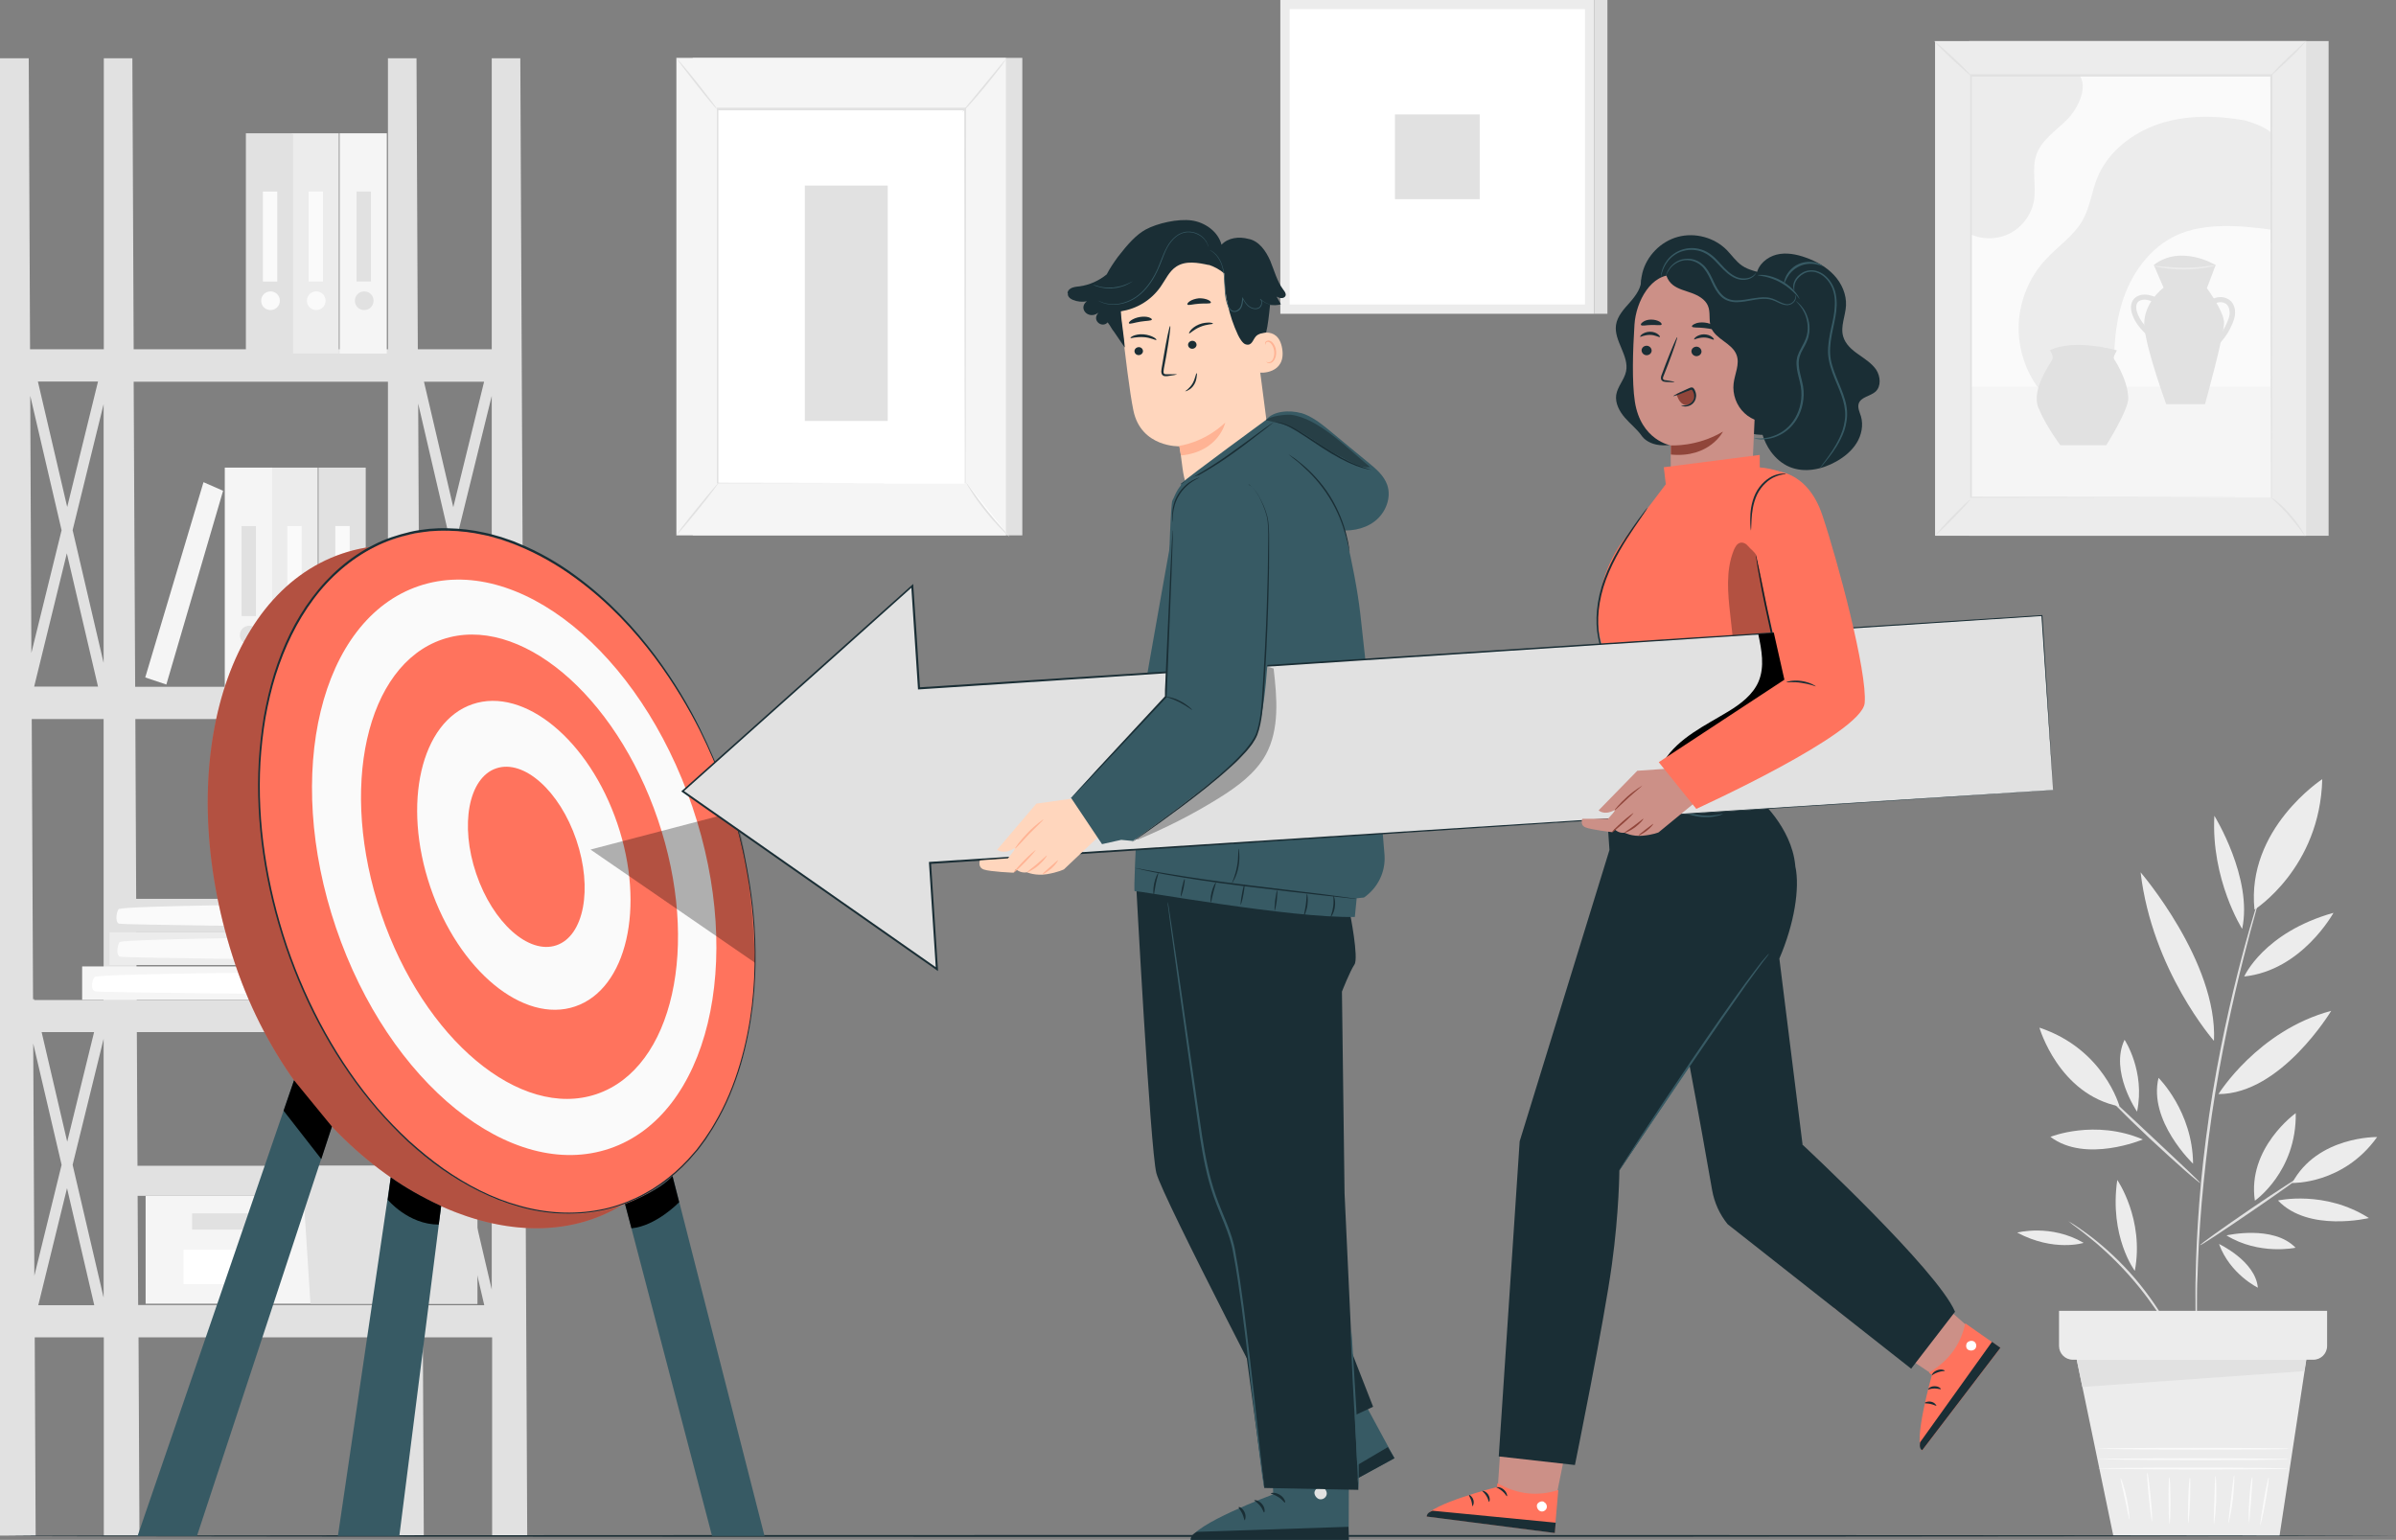 <?xml version="1.0" encoding="UTF-8"?><svg id="Camada_1" xmlns="http://www.w3.org/2000/svg" viewBox="0 0 128.34 82.49"><rect x="0" y="0" width="128.34" height="82.49" fill="#808080" stroke="none"/><defs><style>.cls-1{fill:#f5f5f5;}.cls-2{fill:#fff;}.cls-3{fill:#ececec;}.cls-4{fill:#ffd6bd;}.cls-5{fill:#fafafa;}.cls-6{fill:#ffb394;}.cls-7{fill:#ff735d;}.cls-8{fill:#90453a;}.cls-9{fill:#cc9087;}.cls-10{fill:#e1e1e1;}.cls-11{fill:#375a64;}.cls-12{fill:#1a2e35;}.cls-13{opacity:.3;}</style></defs><g><path class="cls-3" d="M117.47,62.34c-.02-2.8-1.85-4.6-1.85-4.6-.56,2.31,1.85,4.6,1.85,4.6Z"/><path class="cls-3" d="M114.78,61.04c-2.58-1.1-4.95-.14-4.95-.14,1.89,1.43,4.95,.14,4.95,.14Z"/><path class="cls-3" d="M114.47,59.55c.45-2.17-.67-3.85-.67-3.85-.81,1.69,.67,3.85,.67,3.85Z"/><path class="cls-3" d="M124.87,54.15c-3.93,1.05-6.04,4.46-6.04,4.46,3.36,0,6.04-4.46,6.04-4.46Z"/><path class="cls-3" d="M118.59,55.76c.2-4.23-3.93-9.03-3.93-9.03,.62,5.26,3.93,9.03,3.93,9.03"/><path class="cls-3" d="M118.61,43.7c-.18,3.43,1.49,6.06,1.49,6.06,.58-2.72-1.49-6.06-1.49-6.06Z"/><path class="cls-3" d="M120.21,52.31c3.1-.33,4.78-3.41,4.78-3.41-3.74,1.05-4.78,3.41-4.78,3.41Z"/><path class="cls-3" d="M126.89,65.25c-2.37-1.51-4.87-.94-4.87-.94,1.63,1.72,4.87,.94,4.87,.94Z"/><path class="cls-3" d="M118.86,66.64c.59,1.62,2.08,2.34,2.08,2.34-.13-1.43-2.08-2.34-2.08-2.34Z"/><path class="cls-3" d="M119.26,66.18c1.76,1.08,3.7,.66,3.7,.66-1.19-1.24-3.7-.66-3.7-.66Z"/><path class="cls-10" d="M117.68,71.88s0-.02,0-.06c0-.05,0-.11,0-.18,0-.17,0-.41,0-.71,0-.31,0-.68,0-1.12,0-.44,0-.94,.03-1.49,.03-1.1,.1-2.41,.22-3.86,.13-1.45,.3-3.04,.54-4.7,.49-3.33,1.16-6.3,1.7-8.43,.27-1.07,.5-1.93,.67-2.52,.08-.29,.14-.52,.18-.69,.02-.07,.03-.13,.04-.18,0-.04,.01-.06,.01-.06,0,0-.01,.02-.02,.06-.02,.05-.03,.1-.06,.18-.05,.17-.12,.39-.21,.68-.18,.59-.43,1.45-.71,2.51-.56,2.13-1.25,5.11-1.74,8.44-.24,1.67-.42,3.26-.53,4.71-.11,1.45-.17,2.77-.19,3.87-.02,.55-.01,1.05-.01,1.49,0,.44,0,.82,.02,1.12,.01,.3,.02,.54,.02,.71,0,.07,0,.13,0,.18,0,.04,0,.06,0,.06Z"/><path class="cls-10" d="M123.36,62.92s-1.27,.79-2.79,1.83c-1.52,1.04-2.74,1.91-2.72,1.95s1.27-.79,2.79-1.83c1.52-1.04,2.74-1.91,2.72-1.95Z"/><path class="cls-10" d="M117.85,63.37s-.06-.08-.19-.21c-.15-.15-.34-.33-.56-.54-.5-.47-1.15-1.08-1.86-1.75-.71-.67-1.36-1.27-1.86-1.74-.22-.21-.41-.38-.56-.53-.13-.12-.21-.19-.22-.18,0,0,.06,.08,.18,.22,.12,.14,.31,.33,.53,.56,.46,.47,1.11,1.1,1.83,1.78,.73,.68,1.4,1.29,1.89,1.72,.25,.22,.45,.39,.59,.5,.14,.12,.22,.18,.23,.17Z"/><path class="cls-3" d="M127.33,60.91s-3.2-.06-4.55,2.46c0,0,2.73,.09,4.55-2.46Z"/><path class="cls-3" d="M122.97,59.63s-2.61,1.86-2.19,4.69c0,0,2.24-1.55,2.19-4.69Z"/><path class="cls-3" d="M109.24,55.05s1.03,3.58,4.29,4.22c0,0-.83-3.07-4.29-4.22Z"/><path class="cls-3" d="M124.39,41.74s-4.08,2.66-3.63,6.99c0,0,3.51-2.22,3.63-6.99Z"/></g><path class="cls-10" d="M110.8,65.42s.09,.08,.26,.21c.18,.13,.43,.32,.73,.56,.61,.48,1.42,1.2,2.21,2.08,.79,.88,1.41,1.76,1.83,2.42,.21,.33,.37,.6,.48,.79,.11,.19,.17,.29,.18,.29,0,0-.04-.12-.14-.31-.09-.2-.24-.48-.44-.81-.4-.67-1.01-1.57-1.81-2.46-.8-.89-1.63-1.6-2.25-2.06-.31-.23-.58-.41-.76-.53-.19-.12-.29-.18-.3-.17Z"/><path class="cls-3" d="M114.35,68.08c.52-2.76-.94-4.87-.94-4.87-.44,3.04,.94,4.87,.94,4.87Z"/><path class="cls-3" d="M111.61,66.58c-1.76-1.03-3.56-.55-3.56-.55,1.97,1.05,3.56,.55,3.56,.55Z"/><polygon class="cls-3" points="123.63 72.22 122.1 82.28 113.2 82.28 111.14 72.36 123.63 72.22"/><g><path class="cls-5" d="M112.38,78.67s2.28,.05,5.09,.05,5.09-.02,5.09-.05-2.28-.05-5.09-.05-5.09,.02-5.09,.05Z"/><path class="cls-5" d="M112.35,78.17s2.3,.05,5.13,.05,5.13-.02,5.13-.05-2.29-.05-5.13-.05-5.13,.02-5.13,.05Z"/><path class="cls-5" d="M112.36,77.61s2.3,.05,5.13,.05,5.13-.02,5.13-.05-2.29-.05-5.13-.05-5.13,.02-5.13,.05Z"/><path class="cls-5" d="M121.08,81.71s.15-.56,.27-1.27c.12-.7,.2-1.28,.17-1.29-.03,0-.15,.56-.27,1.27-.12,.7-.2,1.28-.17,1.28Z"/><path class="cls-5" d="M120.47,81.6s.06-.55,.11-1.24c.05-.68,.09-1.24,.06-1.24-.03,0-.12,.55-.16,1.23-.05,.69-.03,1.24,0,1.24Z"/><path class="cls-5" d="M119.37,81.6s.15-.56,.23-1.27c.08-.71,.1-1.29,.07-1.29-.03,0-.09,.57-.17,1.27-.08,.7-.16,1.27-.13,1.28Z"/><path class="cls-5" d="M118.59,81.65s.1-.57,.12-1.29c.02-.71-.01-1.29-.04-1.29-.03,0-.04,.58-.06,1.29-.02,.71-.05,1.29-.02,1.29Z"/><path class="cls-5" d="M117.22,81.6s.07-.55,.09-1.22c.02-.68,.02-1.23-.01-1.23-.03,0-.07,.55-.09,1.22-.02,.68-.02,1.22,.01,1.23Z"/><path class="cls-5" d="M116.22,81.65s.05-.57,.04-1.26c0-.7-.03-1.26-.06-1.26-.03,0-.05,.57-.04,1.26,0,.7,.03,1.26,.06,1.26Z"/><path class="cls-5" d="M115.28,81.52s0-.59-.08-1.32c-.07-.73-.15-1.31-.18-1.31-.03,0,0,.59,.08,1.32,.07,.73,.15,1.31,.18,1.31Z"/><path class="cls-5" d="M114.07,81.39s-.02-.51-.15-1.12c-.13-.61-.3-1.09-.33-1.08-.03,0,.1,.5,.23,1.11,.13,.61,.22,1.11,.25,1.1Z"/></g><path class="cls-3" d="M124.65,70.22v1.88c0,.41-.33,.74-.74,.74h-12.88c-.41,0-.74-.33-.74-.74v-1.88h14.37Z"/><polygon class="cls-10" points="123.53 72.85 123.43 73.45 111.54 74.3 111.24 72.85 123.53 72.85"/><rect class="cls-10" x="37.11" y="3.1" width="17.65" height="25.58"/><rect class="cls-1" x="36.23" y="3.1" width="17.65" height="25.58"/><rect class="cls-2" x="38.42" y="5.87" width="13.26" height="20.04"/><path class="cls-10" d="M51.68,25.91s0-.03,0-.1c0-.07,0-.16,0-.28,0-.25,0-.62,0-1.1,0-.96,0-2.36-.01-4.13,0-3.53-.01-8.54-.02-14.43l.04,.04c-4.05,0-8.54,0-13.26,0h0l.05-.05c0,7.56,0,14.53,0,20.04l-.04-.04c4.04,0,7.35,.02,9.65,.02,1.15,0,2.05,0,2.67,0,.31,0,.54,0,.7,0,.16,0,.24,0,.24,0,0,0-.08,0-.23,0-.16,0-.39,0-.69,0-.61,0-1.51,0-2.66,0-2.31,0-5.63,.01-9.68,.02h-.04s0-.04,0-.04c0-5.51,0-12.48,0-20.04v-.05s.05,0,.05,0h0c4.72,0,9.21,0,13.26,0h.04v.04c0,5.9-.02,10.92-.02,14.46,0,1.76,0,3.16-.01,4.12,0,.47,0,.84,0,1.09,0,.12,0,.21,0,.28,0,.06,0,.09,0,.09Z"/><path class="cls-10" d="M53.93,3.1s-.11,.18-.31,.46c-.21,.27-.5,.65-.83,1.05-.33,.4-.64,.76-.87,1.01-.23,.25-.38,.4-.39,.4-.01,0,.12-.18,.34-.44,.24-.29,.53-.64,.85-1.03,.32-.39,.61-.74,.85-1.03,.22-.26,.36-.42,.37-.41Z"/><path class="cls-2" d="M51.75,25.84c.66,1.05,1.44,2.02,2.31,2.89"/><path class="cls-10" d="M54.06,28.74s-.17-.13-.4-.37c-.24-.24-.55-.58-.87-.98-.32-.4-.59-.78-.77-1.07-.18-.28-.28-.47-.27-.47,.01,0,.13,.16,.33,.44,.19,.27,.47,.65,.79,1.05,.32,.4,.62,.75,.85,1,.22,.25,.36,.4,.35,.41Z"/><path class="cls-2" d="M36.23,28.66c.77-.95,1.54-1.9,2.31-2.85"/><path class="cls-10" d="M38.54,25.81s-.48,.67-1.12,1.46c-.64,.79-1.17,1.41-1.19,1.4-.02-.02,.48-.67,1.12-1.46,.64-.79,1.17-1.41,1.19-1.4Z"/><path class="cls-10" d="M36.23,3.1s.52,.58,1.12,1.34c.6,.76,1.07,1.38,1.05,1.4-.02,.02-.52-.58-1.12-1.34-.6-.76-1.07-1.38-1.05-1.4Z"/><rect class="cls-10" x="43.11" y="9.94" width="4.44" height="12.61"/><rect class="cls-3" x="68.58" width="16.81" height="16.81"/><rect class="cls-2" x="69.08" y=".49" width="15.82" height="15.82"/><rect class="cls-10" x="74.72" y="6.13" width="4.54" height="4.54"/><rect class="cls-10" x="85.39" y="0" width=".71" height="16.81"/><rect class="cls-10" x="105.48" y="2.2" width="19.25" height="26.5"/><rect class="cls-3" x="103.65" y="2.2" width="19.88" height="26.5"/><rect class="cls-5" x="105.55" y="4.05" width="16.09" height="22.6"/><path class="cls-1" d="M105.55,26.65h16.09v-5.93h-16.09v5.93Z"/><path class="cls-10" d="M115.37,14.2l.52,1.21s-1.19,.87-1.02,2.2c.17,1.34,1.16,4.04,1.16,4.04h2.08s1.04-3.76,1.02-4.38c-.02-.62-.92-1.83-.92-1.83l.47-1.24s-1.86-1.14-3.32,0Z"/><path class="cls-10" d="M115.26,18.19c-.4-.36-.9-.81-1.07-1.43-.08-.29-.05-.54,.09-.72,.13-.17,.36-.26,.61-.26,.21,0,.42,.08,.58,.14l-.1,.26c-.15-.06-.32-.12-.49-.13-.16,0-.31,.05-.38,.15-.11,.15-.08,.36-.04,.48,.14,.54,.61,.96,.99,1.3l-.18,.2Z"/><path class="cls-10" d="M118.92,18.36l-.2-.18c.25-.28,.45-.6,.59-.95,.08-.19,.12-.34,.12-.47,0-.16-.04-.31-.12-.41-.1-.12-.27-.18-.44-.16-.16,.02-.33,.1-.46,.23l-.19-.19c.18-.18,.4-.29,.63-.31,.26-.03,.52,.07,.68,.25,.13,.15,.2,.36,.19,.59,0,.22-.08,.42-.14,.57-.15,.38-.37,.72-.64,1.02Z"/><path class="cls-3" d="M118.69,14.21s-.18,.07-.48,.12c-.3,.05-.72,.1-1.18,.11-.47,0-.89-.04-1.19-.09-.3-.05-.48-.1-.48-.11,0-.02,.19,.01,.49,.04,.3,.03,.72,.06,1.18,.06,.46,0,.88-.04,1.17-.08,.3-.04,.49-.06,.49-.05Z"/><path class="cls-3" d="M121.64,7.11c-.2-.27-1.16-.62-1.5-.68-1.5-.25-3.06-.27-4.5,.21s-2.75,1.51-3.31,2.91c-.29,.73-.38,1.53-.76,2.22-.48,.87-1.36,1.43-2.03,2.17-.85,.93-1.35,2.16-1.41,3.42-.05,1.26,.35,2.53,1.12,3.52l4.04,.05c-.1-1.59-.09-3.21,.38-4.73,.47-1.52,1.48-2.94,2.92-3.6,1.52-.69,3.45-.52,5.11-.29l-.07-5.2Z"/><path class="cls-3" d="M111.4,4.05c.45,.69-.13,1.82-.71,2.39s-1.33,1.06-1.61,1.84c-.27,.78,0,1.64-.13,2.45-.12,.73-.6,1.4-1.25,1.75s-1.47,.38-2.15,.07V4.05h5.85Z"/><path class="cls-10" d="M109.8,18.76s.22,.31,.13,.5c-.09,.2-1.14,1.6-.75,2.57,.39,.97,1.18,2.02,1.18,2.02h2.46s1.21-1.91,1.18-2.54c-.04-1.05-.81-2.15-.81-2.15l.2-.39s-2.28-.66-3.6,0Z"/><path class="cls-10" d="M121.64,26.65s0-.04,0-.11c0-.07,0-.18,0-.32,0-.28,0-.7,0-1.23,0-1.08,0-2.65-.01-4.64,0-3.98-.01-9.62-.02-16.3l.05,.05c-4.86,0-10.33,0-16.09,0h0l.05-.05c0,8.47,0,16.29,0,22.6l-.04-.04c4.88,0,8.9,.02,11.7,.02,1.4,0,2.5,0,3.25,.01,.37,0,.66,0,.85,0,.19,0,.29,0,.29,0,0,0-.1,0-.29,0-.19,0-.48,0-.85,0-.75,0-1.84,0-3.24,.01-2.81,0-6.83,.01-11.72,.02h-.04s0-.04,0-.04c0-6.31,0-14.14,0-22.6v-.05s.05,0,.05,0h0c5.76,0,11.23,0,16.09,0h.05s0,.05,0,.05c0,6.68-.02,12.34-.02,16.33,0,1.99,0,3.56-.01,4.63,0,.53,0,.94,0,1.23,0,.14,0,.24,0,.31,0,.07,0,.1,0,.1Z"/><path class="cls-10" d="M123.53,2.2s-.38,.46-.91,.96c-.53,.5-.96,.91-.98,.89-.02-.02,.38-.46,.91-.96,.53-.5,.96-.91,.98-.89Z"/><path class="cls-10" d="M103.6,2.19s.48,.38,1.02,.89c.54,.51,.97,.95,.95,.97-.02,.02-.47-.38-1.02-.89-.54-.51-.97-.95-.95-.97Z"/><path class="cls-10" d="M103.65,28.69s.38-.47,.9-1c.52-.53,.96-.95,.98-.93,.02,.02-.38,.47-.9,1-.52,.53-.96,.95-.98,.93Z"/><path class="cls-10" d="M123.47,28.73s-.36-.52-.86-1.1c-.51-.58-.99-.98-.98-1,0-.01,.14,.08,.34,.24,.2,.16,.46,.4,.71,.7,.26,.29,.46,.58,.6,.8,.13,.22,.2,.36,.19,.37Z"/><g><polygon class="cls-1" points="7.8 64.06 7.8 69.84 16.25 69.84 25.57 69.84 25.57 64.06 7.8 64.06"/><polygon class="cls-10" points="7.06 62.45 7.06 64.06 26.2 64.06 26.2 62.45 16.25 62.45 7.06 62.45"/><polygon class="cls-10" points="16.63 69.84 25.57 69.84 25.57 64.06 26.2 64.06 26.2 62.45 16.25 62.45 16.25 63.91 16.63 69.84"/><rect class="cls-10" x="10.29" y="65" width="3.6" height=".87"/><rect class="cls-2" x="9.83" y="66.95" width="4.63" height="1.84"/></g><g><path class="cls-10" d="M28.24,82.26l-.37-79.14h-1.53v15.59h-3.96l-.07-15.59h-1.53v15.59H7.16l-.07-15.59h-1.53v15.59H1.61l-.07-15.59H0V82.26H1.91l-.05-10.62h3.7v10.62h1.91l-.05-10.62h13.37v10.62h1.91l-.05-10.62h3.71v10.62h1.91ZM3.6,61.16l-1.37-5.87h2.81l-1.44,5.87Zm1.95-5.51v13.86l-1.66-7.11,1.66-6.75Zm0-20.14l-1.66-7.11,1.66-6.75v13.86Zm-.3,1.27H1.83l1.75-7.14,1.67,7.14Zm-1.65-9.62l-1.57-6.72h3.22l-1.65,6.72Zm-.3,1.24l-1.62,6.58-.06-13.78,1.68,7.21Zm-1.52,27.5l1.52,6.5-1.46,5.94-.06-12.44Zm1.81,7.75l1.46,6.27H2.05l1.54-6.27Zm-1.76-10.08v-.05s-.06,.01-.06,.01l-.07-15.01h3.85v15.05H1.83Zm5.42-15.05h13.52v15.05H7.32l-.07-15.05Zm17.02-8.87l1.67,7.14h-3.42l1.75-7.14Zm-1.81,4.95l-.06-12.98,1.58,6.79-1.52,6.2Zm3.88,1.37l-1.77-7.57,1.77-7.19v14.75Zm0,.79v.02h-.11l.11-.02Zm0,19.31v13.01l-1.56-6.67,1.56-6.34Zm-1.85,5.1l-1.37-5.87h2.81l-1.44,5.87Zm-.21-34l-1.57-6.72h3.22l-1.65,6.72Zm2.06,11.35v15.05h-3.62v-.05s-.17,.04-.17,.04l-.07-15.04h3.86Zm-2.15,23.89l-1.57,6.39-.06-13.38,1.63,7Zm.29,1.24l1.46,6.27h-3.01l1.54-6.27Zm-3.7-43.2v16.34H7.24l-.08-16.34h13.61ZM7.64,69.91h-.24l-.07-14.62h13.44v14.62H7.64Z"/><g><rect class="cls-10" x="17.06" y="25.05" width="2.53" height="11.8"/><path class="cls-5" d="M18.87,34.02c0,.28-.22,.5-.5,.5s-.5-.22-.5-.5,.22-.5,.5-.5,.5,.22,.5,.5Z"/><rect class="cls-5" x="17.96" y="28.18" width=".77" height="4.82"/></g><g><rect class="cls-3" x="14.49" y="25.05" width="2.53" height="11.8"/><path class="cls-5" d="M16.3,34.02c0,.28-.22,.5-.5,.5s-.5-.22-.5-.5,.22-.5,.5-.5,.5,.22,.5,.5Z"/><rect class="cls-5" x="15.39" y="28.18" width=".77" height="4.82"/></g><g><rect class="cls-1" x="12.04" y="25.05" width="2.53" height="11.8"/><path class="cls-10" d="M13.85,34.02c0,.28-.22,.5-.5,.5s-.5-.22-.5-.5,.22-.5,.5-.5,.5,.22,.5,.5Z"/><rect class="cls-10" x="12.94" y="28.18" width=".77" height="4.82"/></g><polygon class="cls-1" points="8.91 36.67 11.95 26.29 10.9 25.83 7.78 36.29 8.91 36.67"/><g><polygon class="cls-1" points="4.4 53.56 4.4 51.77 17.02 51.77 17.06 53.56 4.4 53.56"/><path class="cls-2" d="M17.02,52.07s-11.19,.08-11.91,.25c-.16,.04-.31,.72,0,.79,.31,.06,11.91,.16,11.91,.16v-1.2Z"/></g><g><polygon class="cls-3" points="5.87 51.7 5.87 49.92 15.86 49.92 15.89 51.7 5.87 51.7"/><path class="cls-5" d="M15.87,50.21s-8.86,.08-9.44,.25c-.12,.04-.25,.72,0,.79,.25,.06,9.44,.16,9.44,.16v-1.2Z"/></g><g><polygon class="cls-10" points="5.82 49.94 5.82 48.15 15.82 48.15 15.85 49.94 5.82 49.94"/><path class="cls-5" d="M15.82,48.44s-8.86,.08-9.44,.25c-.12,.04-.25,.72,0,.79,.25,.06,9.44,.16,9.44,.16v-1.2Z"/></g></g><g><rect class="cls-1" x="18.19" y="7.14" width="2.53" height="11.8"/><path class="cls-10" d="M20.01,16.11c0,.28-.22,.5-.5,.5s-.5-.22-.5-.5,.22-.5,.5-.5,.5,.22,.5,.5Z"/><rect class="cls-10" x="19.1" y="10.26" width=".77" height="4.82"/></g><g><rect class="cls-3" x="15.62" y="7.14" width="2.53" height="11.8"/><path class="cls-5" d="M17.44,16.11c0,.28-.22,.5-.5,.5s-.5-.22-.5-.5,.22-.5,.5-.5,.5,.22,.5,.5Z"/><rect class="cls-5" x="16.53" y="10.26" width=".77" height="4.82"/></g><g><rect class="cls-10" x="13.17" y="7.14" width="2.53" height="11.8"/><path class="cls-5" d="M14.99,16.11c0,.28-.22,.5-.5,.5s-.5-.22-.5-.5,.22-.5,.5-.5,.5,.22,.5,.5Z"/><rect class="cls-5" x="14.08" y="10.26" width=".77" height="4.82"/></g><path class="cls-12" d="M128.34,82.28s-28.64,.05-63.95,.05-63.96-.02-63.96-.05,28.63-.05,63.96-.05,63.95,.02,63.95,.05Z"/><polygon class="cls-11" points="29.45 49.11 38.14 82.28 40.95 82.28 32.43 48.91 29.45 49.11"/><polygon class="cls-11" points="18.1 82.28 22.7 51.04 25.34 51.12 21.39 82.28 18.1 82.28"/><polygon class="cls-11" points="17.25 53.5 7.37 82.28 10.55 82.28 19.15 56.18 17.25 53.5"/><g><path class="cls-7" d="M36.27,43.69c3.38,9.97,1.92,19.42-4.61,21.64-6.53,2.22-15.66-3.65-19.04-13.61-3.38-9.97-.83-19.84,5.7-22.06,6.53-2.22,14.57,4.07,17.95,14.03Z"/><g class="cls-13"><path d="M36.27,43.69c3.38,9.97,1.92,19.42-4.61,21.64-6.53,2.22-15.66-3.65-19.04-13.61-3.38-9.97-.83-19.84,5.7-22.06,6.53-2.22,14.57,4.07,17.95,14.03Z"/></g><ellipse class="cls-7" cx="27.16" cy="46.72" rx="12.49" ry="18.87" transform="translate(-13.57 11.21) rotate(-18.75)"/><ellipse class="cls-5" cx="27.54" cy="46.46" rx="10.08" ry="15.91" transform="translate(-13.47 11.32) rotate(-18.75)"/><ellipse class="cls-7" cx="27.83" cy="46.43" rx="7.83" ry="12.86" transform="translate(-13.45 11.41) rotate(-18.75)"/><ellipse class="cls-5" cx="28.06" cy="45.82" rx="5.29" ry="8.55" transform="translate(-13.24 11.45) rotate(-18.75)"/><path class="cls-7" d="M30.87,44.99c.89,2.62,.41,5.15-1.07,5.65-1.48,.5-3.4-1.21-4.29-3.83-.89-2.62-.41-5.15,1.07-5.65,1.48-.5,3.4,1.21,4.29,3.83Z"/><path class="cls-12" d="M38.99,42.7s-.03-.08-.09-.24c-.06-.16-.15-.4-.26-.71-.25-.62-.61-1.53-1.17-2.65-.57-1.12-1.34-2.46-2.41-3.89-1.07-1.42-2.46-2.95-4.28-4.27-.91-.66-1.93-1.26-3.07-1.72-.28-.12-.58-.21-.87-.32-.15-.04-.3-.08-.45-.13-.15-.05-.31-.08-.46-.11-.62-.14-1.27-.22-1.93-.23-.16,0-.33-.01-.5,0-.17,.01-.33,.02-.5,.03-.33,.04-.67,.08-1,.16-.66,.15-1.33,.37-1.95,.69-1.25,.63-2.38,1.6-3.26,2.79-.89,1.19-1.55,2.58-2.02,4.06-.23,.74-.41,1.51-.55,2.29-.13,.78-.22,1.58-.27,2.39-.18,3.23,.34,6.6,1.43,9.85,1.11,3.24,2.75,6.23,4.86,8.69,.53,.61,1.09,1.19,1.67,1.73,.59,.53,1.2,1.03,1.83,1.48,1.27,.89,2.64,1.6,4.07,1.99,1.42,.41,2.9,.49,4.28,.23,.69-.12,1.35-.35,1.97-.64,.31-.14,.6-.31,.89-.48,.14-.09,.28-.19,.42-.28,.14-.09,.26-.2,.4-.3,.52-.41,.98-.86,1.39-1.35,.11-.12,.21-.24,.3-.37,.09-.13,.19-.25,.28-.38,.17-.26,.35-.51,.5-.78,.63-1.05,1.07-2.15,1.39-3.23,.64-2.16,.81-4.21,.79-5.99-.02-1.79-.23-3.32-.46-4.56-.23-1.24-.5-2.18-.68-2.82-.1-.32-.17-.56-.22-.72-.05-.16-.07-.25-.07-.25,0,0,.03,.08,.08,.24,.05,.16,.13,.4,.23,.72,.19,.64,.46,1.58,.7,2.81,.24,1.24,.45,2.77,.47,4.56,.02,1.79-.15,3.84-.78,6.01-.32,1.08-.76,2.19-1.39,3.25-.15,.27-.33,.52-.5,.79-.09,.13-.19,.25-.28,.38-.09,.13-.19,.25-.3,.37-.41,.5-.88,.95-1.4,1.37-.13,.1-.26,.21-.4,.3-.14,.09-.28,.19-.42,.28-.29,.17-.59,.35-.9,.48-.62,.29-1.29,.52-1.99,.65-1.39,.26-2.89,.19-4.33-.23-1.44-.4-2.82-1.11-4.1-2-.64-.45-1.25-.95-1.84-1.49-.58-.54-1.14-1.13-1.67-1.74-2.12-2.47-3.77-5.46-4.88-8.72-1.1-3.26-1.61-6.64-1.43-9.89,.05-.81,.14-1.61,.27-2.4,.14-.78,.32-1.55,.55-2.3,.47-1.49,1.13-2.89,2.04-4.09,.89-1.2,2.02-2.18,3.29-2.82,.63-.33,1.3-.54,1.97-.7,.33-.08,.67-.12,1.01-.16,.17-.01,.34-.02,.5-.03,.17-.01,.33,0,.5,0,.66,.01,1.32,.09,1.94,.23,.16,.03,.31,.07,.46,.11,.15,.04,.3,.09,.46,.13,.3,.11,.6,.19,.88,.32,1.14,.46,2.17,1.06,3.08,1.73,1.82,1.33,3.21,2.86,4.28,4.29,1.07,1.44,1.84,2.78,2.4,3.91,.56,1.13,.92,2.04,1.16,2.66,.11,.31,.19,.55,.25,.71,.06,.16,.08,.24,.08,.24Z"/></g><g class="cls-13"><path d="M38.47,43.72l-6.84,1.79,8.82,6.07s-.15-4.47-.83-7.06l-1.16-.79Z"/></g><polygon points="15.19 59.5 17.21 62.09 17.78 60.35 15.75 57.87 15.19 59.5"/><path d="M20.77,64.27s1.1,1.33,2.73,1.33l.13-.99c-1.09-.51-1.97-1.02-2.7-1.54l-.16,1.2Z"/><path d="M33.82,65.79l-.34-1.29s1.83-.68,2.54-1.5l.36,1.4s-1.23,1.28-2.56,1.4Z"/><g><polygon class="cls-9" points="98.21 70.06 104.11 74.03 105.97 71.56 100.43 66.67 98.21 70.06"/><path class="cls-7" d="M103.32,73.53l.16,.13s-1.02,3.61-.52,4.04l4.19-5.49-1.88-1.32c-.24,1.11-.85,1.99-1.95,2.65Z"/><path class="cls-2" d="M105.43,71.88c.11-.08,.29-.07,.37,.04,.09,.11,.07,.29-.04,.37-.11,.09-.32,.07-.4-.04s-.05-.32,.08-.38"/><path class="cls-12" d="M107.15,72.2l-.45-.32-3.85,5.38s-.08,.33,.11,.43l4.19-5.49Z"/><path class="cls-12" d="M103.48,73.68s.14-.11,.33-.17c.19-.07,.35-.05,.36-.08,.01-.03-.18-.11-.4-.03-.23,.08-.32,.27-.29,.28Z"/><path class="cls-12" d="M103.28,74.44s.16-.06,.34-.06c.18,0,.32,.06,.34,.03,.02-.02-.12-.16-.35-.15-.23,0-.36,.16-.33,.18Z"/><path class="cls-12" d="M103.72,75.29s-.08-.16-.28-.2c-.2-.04-.35,.04-.34,.07,.01,.03,.15,.01,.31,.05,.16,.03,.28,.11,.31,.09Z"/></g><polygon class="cls-9" points="80.66 73.3 80.18 80.4 83.24 80.77 84.71 73.52 80.66 73.3"/><path class="cls-7" d="M80.21,79.46l-.03,.2s-3.63,.92-3.76,1.57l6.85,.88,.2-2.29c-1.08,.34-2.15,.26-3.27-.37Z"/><path class="cls-2" d="M82.69,80.46c.13,.05,.2,.21,.15,.34-.05,.13-.21,.21-.34,.15-.13-.05-.22-.24-.16-.37,.06-.12,.26-.2,.37-.12"/><path class="cls-12" d="M83.28,82.12l.05-.55-6.59-.64s-.32,.09-.32,.31l6.85,.88Z"/><path class="cls-12" d="M80.16,79.68s.16,.07,.31,.2c.15,.12,.22,.28,.25,.27,.03,0,0-.21-.18-.36-.18-.15-.39-.14-.39-.11Z"/><path class="cls-12" d="M79.4,79.88s.13,.11,.22,.26c.1,.15,.11,.31,.14,.31,.03,0,.08-.18-.04-.38-.12-.19-.32-.23-.32-.2Z"/><path class="cls-12" d="M78.88,80.69s.1-.15,.04-.34c-.06-.19-.21-.29-.23-.26-.02,.03,.07,.14,.12,.3,.05,.16,.04,.3,.08,.31Z"/><g><path class="cls-12" d="M94.09,14.7c.08-.53,.56-.93,1.07-1.06,.52-.13,1.07-.02,1.57,.16,.56,.2,1.1,.5,1.51,.94,.41,.44,.67,1.03,.64,1.63-.03,.56-.31,1.12-.15,1.66,.12,.41,.46,.71,.81,.95,.35,.25,.72,.48,.96,.83,.23,.36,.27,.89-.04,1.17-.28,.25-.78,.28-.9,.64-.07,.22,.05,.46,.12,.68,.14,.48,.03,1.01-.23,1.43-.26,.42-.66,.75-1.09,.99-.76,.43-1.7,.63-2.51,.29-.4-.17-.73-.46-.99-.81-.42-.58-.61-1.3-.65-2.02-.04-.72,.05-1.43,.14-2.14"/><path class="cls-12" d="M93.81,23.22c.66,.18,1.4,.03,1.94-.39,.54-.42,.86-1.11,.85-1.79-.01-.64-.3-1.29-.1-1.9,.14-.42,.49-.74,.6-1.17,.18-.63-.21-1.27-.57-1.81-.23-.35-.47-.7-.8-.97-.33-.27-.76-.43-1.17-.35"/><path class="cls-12" d="M87.91,14.91c.04,.48-.28,.91-.6,1.28-.32,.36-.68,.74-.75,1.22-.12,.85,.71,1.64,.54,2.48-.09,.45-.46,.81-.53,1.27-.06,.44,.17,.87,.46,1.21,.29,.34,.65,.61,.91,.98,0,0,.54,.88,2.2,.32"/><path class="cls-12" d="M95.33,15.64c.01-.44-.39-.78-.8-.94-.41-.16-.86-.22-1.22-.47-.32-.22-.54-.55-.81-.83-.67-.68-1.71-.96-2.63-.71-.92,.25-1.67,1.02-1.9,1.94-.16,.62-.05,1.36,.44,1.77,.57,.48,1.42,.37,2.15,.22,.73-.15,1.56-.3,2.17,.13,.37,.26,.58,.68,.8,1.07,.22,.39,.51,.79,.93,.93,.43,.15,1-.11,1.02-.56"/><g><g><path class="cls-9" d="M93.6,15.73c.38,.04,.66,.36,.65,.74h0l-.44,9.89c-.02,1.17-1.73,1.82-2.98,1.8h0c-1.26-.03-1.3-.65-1.32-1.76-.03-1.86-.02-2.55-.02-2.54,0,0-1.6-.27-1.92-2.35-.16-1.04-.11-2.73-.02-4.12,.08-1.25,.91-2.78,2.16-2.65l3.88,.99Z"/><g><path class="cls-12" d="M87.93,18.76c0,.14,.11,.26,.26,.27,.15,0,.27-.1,.28-.24,0-.14-.11-.26-.26-.27-.15,0-.27,.1-.28,.24Z"/><path class="cls-12" d="M87.86,18.05s.24-.11,.52-.11c.29,0,.5,.15,.53,.11,.02-.02-.02-.08-.11-.15-.09-.07-.24-.13-.42-.13-.18,0-.33,.07-.42,.13-.09,.07-.12,.13-.1,.15Z"/></g><g><path class="cls-12" d="M90.6,18.81c0,.14,.11,.26,.26,.27,.15,0,.27-.1,.28-.24,0-.14-.11-.26-.26-.27-.15,0-.27,.1-.28,.24Z"/><path class="cls-12" d="M90.75,18.19s.24-.11,.52-.11c.29,0,.5,.15,.53,.11,.02-.02-.02-.08-.11-.15-.09-.07-.24-.13-.42-.13-.18,0-.33,.07-.42,.13-.09,.07-.12,.13-.1,.15Z"/></g><path class="cls-12" d="M89.71,20.46s-.18-.05-.47-.09c-.07,0-.14-.02-.16-.07-.02-.05,.01-.13,.05-.22,.07-.18,.14-.36,.22-.56,.3-.79,.52-1.45,.49-1.46-.03-.01-.3,.62-.61,1.42-.07,.2-.14,.38-.21,.56-.03,.08-.08,.18-.04,.29,.02,.05,.07,.09,.12,.11,.05,.01,.09,.02,.12,.02,.29,.02,.47,.02,.47,0Z"/><path class="cls-8" d="M89.5,23.86s1.4,.09,2.79-.74c0,0-.71,1.43-2.79,1.23v-.49Z"/></g><path class="cls-12" d="M90.63,17.49c.03,.08,.32,.04,.65,.08,.34,.03,.61,.13,.65,.06,.02-.03-.03-.11-.14-.18-.11-.08-.28-.15-.48-.17-.2-.02-.39,0-.51,.06-.12,.05-.19,.11-.17,.15Z"/><path class="cls-12" d="M87.9,17.41c.06,.07,.28,0,.55,0,.27-.01,.5,.04,.55-.02,.02-.03-.01-.1-.11-.16-.1-.06-.26-.11-.45-.11-.19,0-.35,.06-.44,.13-.1,.07-.13,.13-.1,.17Z"/></g><path class="cls-12" d="M95.06,22.59c-.57,.12-1.2-.06-1.62-.46-.43-.4-.65-1.01-.58-1.59,.06-.51,.34-1.03,.16-1.52-.23-.64-1.13-.84-1.37-1.48-.14-.37-.01-.81-.17-1.17-.15-.34-.51-.54-.86-.67-.35-.13-.73-.21-1.02-.44-.29-.23-.48-.66-.29-.98,1.55,.19,3.08,.56,4.55,1.11,.34,.13,.7,.28,.9,.58,.21,.32,.2,.73,.18,1.12-.09,1.87-.17,3.74-.26,5.61"/><path class="cls-11" d="M96.16,15.82s.02,.02,.03,.09c.01,.06,0,.16-.08,.25-.07,.09-.2,.18-.37,.19-.17,0-.35-.07-.53-.16-.18-.09-.38-.17-.61-.18-.23-.01-.48,.02-.74,.07-.26,.05-.53,.1-.83,.11-.29,0-.62-.08-.85-.31-.23-.22-.37-.5-.49-.76-.12-.26-.24-.51-.4-.71-.31-.42-.83-.54-1.2-.44-.38,.1-.61,.36-.72,.54-.12,.19-.14,.31-.15,.31,0,0,0-.03,.02-.09,.02-.06,.05-.14,.1-.24,.11-.19,.34-.48,.74-.59,.2-.05,.44-.06,.67,.01,.23,.07,.46,.22,.63,.44,.17,.21,.29,.47,.41,.73,.12,.26,.26,.53,.47,.73,.21,.21,.5,.29,.78,.28,.28,0,.55-.06,.81-.1,.26-.04,.52-.08,.76-.06,.24,.01,.46,.11,.63,.2,.18,.09,.34,.16,.49,.17,.15,0,.27-.08,.34-.16,.07-.08,.09-.16,.09-.22,0-.06-.02-.09-.01-.09Z"/><path class="cls-11" d="M96.39,16.02s-.35-.51-.99-.87c-.64-.37-1.25-.38-1.25-.41,0-.01,.15-.03,.4,0,.24,.03,.58,.13,.91,.32,.33,.19,.58,.43,.73,.62,.15,.19,.21,.33,.2,.34Z"/><path class="cls-11" d="M94.06,14.63s0,.02-.03,.06c-.03,.04-.07,.09-.13,.14-.13,.1-.38,.2-.69,.15-.31-.05-.62-.26-.9-.54-.28-.27-.54-.63-.93-.85-.38-.22-.83-.25-1.2-.15-.37,.09-.65,.32-.83,.54-.18,.23-.27,.45-.32,.61-.05,.16-.05,.25-.06,.25,0,0,0-.02,0-.07,0-.04,0-.11,.03-.19,.03-.16,.12-.4,.3-.64,.18-.24,.48-.48,.87-.59,.39-.11,.86-.08,1.27,.15,.41,.23,.67,.6,.94,.87,.27,.28,.56,.48,.85,.53,.28,.05,.52-.02,.65-.11,.13-.09,.18-.18,.19-.17Z"/><path class="cls-11" d="M93.96,23.48s.03,.01,.09,.03c.06,.01,.15,.02,.27,.03,.24,0,.6-.03,.98-.22,.39-.18,.8-.54,1.05-1.06,.25-.51,.35-1.18,.18-1.81-.07-.32-.17-.62-.18-.91-.02-.3,.07-.57,.21-.81,.13-.24,.27-.48,.32-.74,.06-.25,.06-.49,.02-.71-.08-.43-.27-.74-.43-.91-.08-.09-.15-.15-.2-.19-.05-.04-.08-.06-.08-.05,0,0,.1,.09,.24,.27,.14,.18,.32,.48,.38,.9,.03,.2,.03,.43-.03,.67-.06,.24-.19,.46-.32,.71-.07,.12-.13,.26-.18,.4-.04,.15-.06,.31-.05,.46,.01,.32,.11,.62,.18,.93,.16,.62,.08,1.24-.16,1.74-.23,.5-.62,.85-.99,1.03-.37,.19-.71,.24-.95,.25-.23,0-.36-.02-.37,0Z"/><path class="cls-11" d="M97.65,14.26s-.11-.11-.36-.18c-.24-.07-.61-.09-.96,.07-.36,.16-.58,.46-.68,.68-.1,.23-.11,.39-.09,.39,.02,0,.05-.14,.17-.35,.11-.2,.33-.46,.66-.61,.32-.15,.66-.15,.89-.1,.23,.04,.37,.12,.38,.1Z"/><path class="cls-11" d="M96.11,15.57s0-.05,0-.14c0-.09,.01-.22,.09-.37,.08-.14,.22-.3,.43-.41,.21-.11,.49-.14,.76-.02,.27,.11,.52,.35,.68,.65,.17,.31,.23,.68,.21,1.08-.01,.4-.1,.81-.2,1.23-.09,.43-.18,.88-.16,1.36,.03,.48,.19,.92,.35,1.32,.17,.41,.34,.79,.45,1.17,.11,.38,.15,.76,.09,1.11-.05,.35-.16,.66-.29,.93-.26,.54-.56,.94-.76,1.21-.1,.13-.17,.23-.23,.31-.05,.07-.08,.11-.08,.11s.04-.03,.1-.1c.06-.07,.15-.17,.25-.3,.21-.27,.53-.65,.8-1.2,.14-.27,.26-.59,.31-.96,.06-.36,.03-.76-.09-1.15-.11-.39-.29-.78-.45-1.18-.16-.4-.32-.83-.34-1.28-.04-.91,.33-1.76,.35-2.58,.01-.41-.06-.81-.24-1.13-.18-.32-.44-.57-.74-.68-.29-.12-.61-.08-.83,.04-.22,.12-.37,.29-.44,.44-.08,.16-.09,.3-.07,.39,.01,.09,.03,.13,.03,.13Z"/><path class="cls-8" d="M89.81,21.16c.05,.12,.1,.25,.18,.35,.08,.1,.2,.19,.33,.19,.14,0,.28-.08,.35-.19,.08-.12,.1-.26,.1-.4,0-.13-.06-.28-.19-.29-.05,0-.1,.01-.15,.03-.22,.09-.44,.18-.66,.27"/><path class="cls-12" d="M90.08,21.71s.15,.04,.35-.04c.1-.04,.21-.12,.27-.24,.06-.12,.07-.29,0-.43-.01-.04-.04-.07-.06-.1-.03-.03-.02-.03-.05-.02-.03,0-.07,.03-.11,.04-.04,.02-.07,.03-.11,.04-.14,.06-.27,.11-.38,.15-.22,.08-.35,.12-.36,.11,0-.02,.12-.08,.33-.19,.1-.05,.23-.11,.37-.17,.04-.02,.07-.03,.11-.05,.04-.02,.07-.03,.12-.05,.03,0,.06-.01,.1,0,.03,.01,.06,.04,.07,.06,.03,.04,.06,.08,.07,.13,.08,.18,.06,.38-.02,.53-.08,.15-.22,.24-.34,.27-.12,.04-.22,.03-.29,.01-.07-.02-.1-.04-.09-.05Z"/></g><g><path class="cls-12" d="M96.55,61.29l-1.24-9.94c.81-1.88,1.1-3.77,.86-4.93,.01,.12,.02,.27-.01-.07-.2-2.07-1.99-3.59-1.99-3.59l-.6-2.51-7.65,1.08,.29,4.2-4.81,15.61-1.12,16.88,4.08,.46s1.56-7.66,1.98-10.74c.39-2.83,.4-5.04,.4-5.04l3.76-5.62c.44,2.32,.95,5.19,1.21,6.68,.12,.67,.4,1.29,.83,1.82l9.83,7.74,2.35-3.05c-.94-2.23-8.18-8.96-8.18-8.96Z"/><path class="cls-11" d="M86.9,44.43s-.08-.15-.16-.42c-.08-.26-.17-.63-.24-1.05-.06-.42-.08-.8-.08-1.07,0-.28,.02-.45,.03-.45,.01,0,.02,.17,.04,.44,.02,.27,.05,.65,.11,1.06,.06,.41,.14,.78,.21,1.05,.06,.27,.11,.43,.1,.43Z"/><path class="cls-11" d="M87.26,41.57s.03-.03,.1-.04c.07-.01,.18-.02,.29,.04,.11,.05,.24,.18,.26,.36,.02,.17-.07,.38-.24,.48-.18,.11-.41,.06-.54-.05-.14-.11-.2-.28-.18-.4,.01-.13,.05-.22,.09-.28,.03-.06,.06-.09,.06-.09,0,0,0,.04-.03,.1-.02,.06-.05,.16-.05,.27,0,.11,.05,.24,.17,.33,.11,.09,.29,.12,.43,.04,.14-.08,.22-.25,.21-.39-.01-.14-.11-.25-.2-.31-.2-.12-.36-.04-.36-.06Z"/><path class="cls-11" d="M92.29,43.6s-.05,.03-.13,.06c-.09,.03-.22,.06-.39,.09-.17,.03-.37,.03-.59,.02-.22-.02-.46-.06-.71-.14-.24-.08-.47-.19-.66-.3-.19-.12-.35-.24-.47-.36-.12-.12-.21-.22-.27-.29-.06-.08-.08-.12-.08-.12,.01-.01,.14,.15,.39,.37,.12,.11,.28,.22,.47,.33,.19,.11,.4,.21,.64,.28,.24,.07,.47,.12,.69,.14,.22,.02,.41,.02,.57,0,.33-.03,.52-.09,.53-.08Z"/><path class="cls-11" d="M94.75,51.1s-.03,.04-.08,.12c-.06,.08-.15,.19-.25,.32-.21,.29-.52,.7-.89,1.22-.74,1.04-1.74,2.49-2.83,4.09-1.09,1.61-2.07,3.06-2.79,4.12-.35,.52-.64,.95-.85,1.25-.1,.14-.17,.25-.23,.34-.05,.08-.08,.12-.09,.11,0,0,.02-.04,.07-.12,.05-.09,.13-.2,.22-.35,.2-.31,.48-.74,.82-1.27,.7-1.07,1.67-2.53,2.76-4.14,1.09-1.61,2.1-3.05,2.85-4.08,.38-.51,.69-.92,.91-1.2,.11-.13,.2-.23,.27-.31,.06-.07,.1-.11,.1-.1Z"/></g><g><g><path class="cls-12" d="M93.95,28.2s.02-.2,.07-.52c.05-.32,.18-.75,.42-1.17,.24-.43,.56-.75,.85-.87,.29-.13,.5-.06,.5-.08,0,0-.05-.03-.14-.04-.09-.01-.23,0-.39,.05-.32,.11-.67,.45-.91,.88-.25,.44-.37,.88-.4,1.21-.04,.33-.01,.53,0,.53Z"/><path class="cls-7" d="M93.29,25.1l-3.88,.6-2.41,3.18s-1.52,1.82-1.4,4.45c.05,1.15,.6,2.39,.6,2.39l-.61,4.55c-.09,.52,.25,1.02,.48,1.02l7.26-.97c.95-.19,1.34-.68,1.28-1.23l-.11-1.01,2.4-10.24c.18,.61,.08-1.98-1.31-2.49-.59-.22-1.42-.44-2.31-.25Z"/><path class="cls-12" d="M88.23,27.21s-.02,.02-.06,.07c-.04,.06-.1,.12-.16,.21-.14,.18-.33,.44-.56,.77-.46,.66-1.09,1.59-1.52,2.75-.43,1.15-.49,2.29-.34,3.08,.07,.4,.18,.71,.27,.91,.04,.1,.09,.18,.11,.23,.03,.05,.04,.08,.05,.08,0,0-.04-.12-.12-.33-.08-.21-.17-.52-.24-.91-.13-.78-.06-1.9,.37-3.04,.43-1.14,1.04-2.07,1.49-2.74,.22-.32,.4-.59,.54-.79,.06-.09,.11-.16,.14-.22,.03-.05,.05-.08,.04-.08Z"/><path class="cls-12" d="M94.06,29.68s0,.03,0,.09c0,.07,.02,.16,.03,.26,.03,.23,.08,.56,.16,.96,.14,.81,.38,1.92,.65,3.14,.28,1.22,.55,2.32,.75,3.12,.1,.4,.19,.72,.25,.94,.03,.1,.05,.18,.08,.25,.02,.06,.03,.09,.03,.09,0,0,0-.03-.01-.09-.02-.07-.03-.15-.06-.26-.06-.24-.13-.56-.22-.95-.19-.81-.44-1.91-.72-3.12-.28-1.22-.52-2.33-.68-3.13-.08-.39-.14-.71-.19-.95-.02-.1-.04-.19-.05-.26-.01-.06-.02-.09-.02-.09Z"/><g class="cls-13"><path d="M93.87,40.18c-.42-.42-.5-1.05-.57-1.64-.21-1.87-.42-3.73-.62-5.6-.13-1.16-.25-2.38,.19-3.47,.07-.16,.16-.34,.33-.39,.16-.05,.34,.05,.44,.18,.1,.13,.38,.33,.43,.49,.42,1.66,.61,3.3,1.03,4.97,.11,.44,.26,.42,.16,.87-.14,.64-.74,2.49-.74,2.49,0,0,.09,.67,.11,1.06,.03,.39-.2,.88-.75,1.04"/></g></g><polygon class="cls-7" points="89.24 26.06 89.12 25.03 94.26 24.37 94.26 25.52 89.24 26.06"/></g><g><path class="cls-11" d="M67.75,74.16l2.23,3.75s-3.06,3.53-2.72,4.26l7.43-4.06-3.24-5.99-3.71,2.04Z"/><path class="cls-10" d="M72.11,76.34c.17-.04,.35,.07,.4,.23,.05,.16-.06,.36-.23,.4-.16,.04-.39-.08-.42-.25-.03-.17,.11-.39,.28-.39"/><path class="cls-12" d="M74.69,78.11l-.35-.59-6.99,4.12s-.25,.32-.09,.54l7.43-4.06Z"/><path class="cls-12" d="M69.84,77.94s.21-.05,.45-.03c.24,.01,.42,.12,.45,.09,.03-.03-.14-.21-.44-.23-.29-.02-.49,.14-.46,.17Z"/><path class="cls-12" d="M69.24,78.69s.2,.02,.41,.1c.21,.08,.33,.23,.37,.21,.04-.01-.05-.24-.31-.34-.26-.1-.48,0-.46,.03Z"/><path class="cls-12" d="M69.31,79.87s-.01-.22-.21-.37c-.2-.15-.41-.13-.41-.1,0,.04,.16,.09,.33,.21,.17,.12,.26,.27,.3,.25Z"/><path class="cls-12" d="M69.43,77.03s.17-.12,.39-.21c.21-.1,.41-.12,.41-.16,0-.04-.22-.09-.47,.03-.25,.12-.36,.33-.32,.34Z"/><g><path class="cls-11" d="M68.04,75.69l.16,4.36s-4.38,1.63-4.43,2.44h8.47s.02-6.82,.02-6.82l-4.23,.02Z"/><path class="cls-10" d="M70.82,79.68c.16,.04,.28,.23,.24,.39-.04,.17-.22,.28-.39,.24-.16-.04-.31-.26-.25-.42,.06-.16,.28-.29,.43-.21"/><path class="cls-12" d="M72.25,82.48l-.02-.69-8.11,.27s-.38,.16-.33,.43h8.47Z"/><path class="cls-12" d="M68.07,80.01s.21,.06,.41,.19c.21,.13,.31,.31,.35,.29,.04,0-.02-.26-.27-.41-.25-.16-.5-.11-.49-.07Z"/><path class="cls-12" d="M67.18,80.38s.17,.11,.31,.28c.15,.17,.18,.36,.22,.36,.04,0,.07-.24-.11-.45-.18-.22-.42-.23-.42-.19Z"/><path class="cls-12" d="M66.68,81.44s.09-.2-.01-.42c-.1-.23-.3-.32-.32-.28-.02,.03,.1,.16,.19,.34,.09,.19,.1,.36,.14,.36Z"/></g><path class="cls-12" d="M68.14,79.01s.21-.02,.44,0c.23,.01,.42,.09,.44,.05,.02-.03-.15-.18-.43-.2-.28-.02-.47,.12-.45,.15Z"/><g><path class="cls-12" d="M72.31,48.92s.48,2.4,.24,2.75c-.24,.35-.67,1.45-.67,1.45l.14,10.8,.74,15.89-5.04-.1-1.89-14.04s-.73-1.3-1-2.41c-.27-1.11-1.78-12.17-1.78-12.17l.08-4.25,9.18,2.09Z"/><path class="cls-12" d="M60.84,47.07s.77,14.48,1.1,15.77c.32,1.29,7.24,14.56,7.24,14.56l4.37-2.04-5.46-13.97,.26-13.37-7.49-.94Z"/><path class="cls-11" d="M62.55,48.35s0,.03,0,.08c0,.06,.02,.14,.03,.24,.03,.22,.07,.53,.12,.92,.11,.8,.27,1.96,.46,3.38,.2,1.43,.44,3.13,.7,5.01,.13,.94,.27,1.93,.42,2.96,.16,1.02,.36,2.09,.72,3.13,.36,1.04,.88,2,1.05,3.02,.2,1.02,.33,2.01,.46,2.95,.25,1.89,.44,3.59,.61,5.02,.17,1.43,.3,2.59,.41,3.39,.05,.4,.09,.71,.13,.92,.02,.1,.03,.18,.04,.24,0,.05,.02,.08,.02,.08,0,0,0-.03,0-.08,0-.06-.02-.14-.03-.24-.03-.22-.06-.53-.11-.92-.09-.81-.22-1.96-.37-3.39-.16-1.43-.35-3.14-.59-5.03-.13-.94-.26-1.94-.45-2.96-.16-1.04-.69-2-1.05-3.04-.36-1.04-.56-2.09-.72-3.11-.16-1.02-.29-2.02-.43-2.96-.27-1.88-.52-3.58-.72-5.01-.21-1.42-.38-2.57-.5-3.38-.06-.39-.11-.7-.14-.92-.02-.1-.03-.18-.04-.24,0-.05-.02-.08-.02-.08Z"/></g><path class="cls-11" d="M72.36,71.27s0,.12,0,.33c0,.21,.01,.53,.03,.91,.03,.77,.08,1.83,.15,3,.07,1.17,.12,2.23,.16,3,.02,.37,.03,.68,.04,.91,.01,.21,.02,.33,.03,.33,0,0,.01-.12,.01-.33,0-.21,0-.53,0-.91-.02-.77-.06-1.83-.13-3-.07-1.16-.13-2.21-.18-2.99-.02-.37-.04-.68-.06-.91-.02-.21-.03-.33-.03-.33Z"/></g><g><g><g><g><path class="cls-4" d="M67.05,16.47l1.04,7.99c.18,1.36,.16,3.39-2,3.57h0c-1.89,.02-2.59-1.69-2.75-2.96-.08-.6-.14-1.1-.16-1.16,0,0-2.06,.07-2.47-1.92-.2-.96-.44-2.98-.65-4.81-.22-1.96,1.11-3.76,3.05-4.14l.19-.04c2.1-.28,3.51,1.35,3.73,3.46Z"/><path class="cls-6" d="M63.17,23.88s1.28-.14,2.46-1.24c0,0-.34,1.56-2.37,1.76l-.1-.52Z"/></g><g><g><g><path class="cls-12" d="M60.56,18.12s.31-.08,.69-.06c.38,.02,.65,.18,.69,.15,.02-.01-.02-.07-.14-.14-.12-.07-.32-.14-.55-.16-.23-.02-.43,.03-.55,.08-.12,.05-.16,.11-.14,.12Z"/><path class="cls-12" d="M63.7,17.86c.05,.01,.24-.21,.59-.35,.35-.15,.65-.13,.68-.17,.01-.02-.05-.05-.19-.06-.13,0-.34,.01-.56,.1-.22,.09-.37,.22-.45,.32-.08,.1-.09,.17-.07,.17Z"/></g><path class="cls-12" d="M63.64,18.5c.02,.12,.13,.2,.26,.18,.12-.02,.21-.13,.19-.24-.02-.12-.13-.2-.26-.18-.12,.02-.21,.13-.19,.24Z"/><path class="cls-12" d="M60.77,18.84c.02,.12,.13,.2,.26,.18,.12-.02,.21-.13,.19-.24-.02-.12-.13-.2-.26-.18-.12,.02-.21,.13-.19,.24Z"/><path class="cls-12" d="M63.04,20.05s-.2-.01-.52,0c-.08,0-.16,0-.18-.05-.03-.05-.01-.14,0-.24,.04-.2,.08-.42,.12-.64,.16-.91,.26-1.66,.22-1.66-.04,0-.2,.73-.35,1.64-.04,.22-.07,.44-.11,.64-.01,.09-.04,.21,.02,.32,.03,.05,.1,.09,.15,.09,.05,0,.1,0,.14,0,.31-.04,.51-.08,.51-.1Z"/></g><path class="cls-12" d="M63.6,16.31c.04,.07,.3-.02,.63-.04,.32-.03,.6,.02,.63-.06,.01-.04-.05-.1-.16-.15-.12-.05-.29-.09-.49-.08-.19,.02-.36,.08-.47,.15-.11,.07-.15,.14-.14,.18Z"/><path class="cls-12" d="M60.47,17.32c.04,.06,.3-.04,.62-.09,.32-.05,.59-.04,.61-.11,.01-.03-.05-.08-.16-.12-.12-.04-.29-.05-.48-.02-.19,.03-.35,.1-.46,.17-.1,.07-.15,.14-.13,.16Z"/></g></g><g><path class="cls-4" d="M67.17,17.98s1.29-.67,1.51,.7c.22,1.37-1.21,1.31-1.21,1.27,0-.04-.3-1.98-.3-1.98Z"/><path class="cls-6" d="M67.81,19.37s.03,.01,.07,.03c.04,.01,.11,.01,.18-.02,.14-.08,.22-.33,.19-.58-.02-.13-.06-.24-.12-.33-.06-.09-.13-.15-.21-.16-.08,0-.12,.05-.13,.09-.01,.04,0,.07,0,.07,0,0-.03-.02-.03-.08,0-.03,.01-.06,.04-.09,.03-.03,.08-.05,.13-.06,.11,0,.22,.07,.28,.17,.07,.1,.13,.23,.14,.37,.04,.28-.07,.56-.25,.65-.09,.04-.18,.02-.22,0-.05-.03-.06-.06-.06-.06Z"/></g></g><path class="cls-12" d="M63.48,20.96s.24-.15,.4-.42c.08-.14,.12-.28,.15-.38,.03-.11,.05-.17,.07-.17,.01,0,.02,.07,0,.18-.01,.11-.04,.27-.13,.42-.09,.16-.22,.26-.32,.31-.1,.06-.17,.07-.18,.05Z"/><path class="cls-12" d="M57.18,15.69c.01-.08,.06-.16,.13-.21,.15-.11,.33-.12,.51-.14,.53-.07,1.04-.3,1.46-.64,.17-.33,.38-.64,.6-.94,.54-.7,.99-1.19,1.48-1.46,.64-.35,1.75-.59,2.47-.49,.72,.1,1.42,.6,1.6,1.3,.35-.38,.94-.45,1.45-.31h.01c.56,.12,.92,.65,1.15,1.17,.22,.53,.36,1.1,.7,1.55,.07,.09,.16,.21,.12,.32-.03,.09-.13,.13-.22,.13-.09,0-.18-.04-.26-.08,.08,.14,.15,.27,.23,.41-.19,.06-.39,.06-.58,.03-.05,.52-.12,1.12-.21,1.48-.22,.03-.42,.07-.55,.21-.17,.19-.21,.52-.54,.43-.17-.04-.35-.36-.42-.51-.48-1.03-.73-2.16-.73-3.29-.25-.21-.54-.37-.85-.47l.03,.02c-.59-.13-1.25-.25-1.75,.08-.39,.25-.58,.71-.85,1.09-.51,.72-1.26,1.17-2.13,1.31,.04,.57,.18,1.37,.22,1.94l-.58-.85h0c-.05-.06-.09-.12-.13-.18v-.02s-.01,0-.01,0c-.06-.1-.12-.2-.2-.3,0,0,0,0,0,0-.28,.31-.78-.05-.57-.41,.04-.07,.09-.14,.15-.19-.12,.15-.33,.24-.52,.2-.19-.03-.36-.2-.36-.4,0-.13,.08-.26,.19-.33-.25,.05-.51,.02-.74-.07-.15-.06-.31-.18-.28-.36Z"/><path class="cls-11" d="M64.83,13.42s.09,.04,.22,.16c.13,.12,.29,.33,.39,.63,.05,.15,.09,.32,.11,.51,.02,.19,.03,.39,.04,.6,.01,.21,.02,.43,.06,.66,.02,.11,.05,.23,.09,.34,.04,.11,.08,.23,.18,.32,.08,.07,.2,.09,.3,.06,.1-.03,.18-.09,.24-.17,.11-.17,.12-.36,.13-.54h-.04c.09,.15,.18,.3,.29,.4,.12,.11,.27,.17,.42,.17,.07,0,.14-.02,.2-.06,.06-.04,.1-.1,.12-.16,.02-.06,.03-.12,.02-.18-.01-.06-.04-.11-.08-.15l-.02,.02c.18,.16,.35,.23,.47,.27,.06,.02,.11,.03,.14,.04,.03,0,.05,0,.05,0,0,0-.02,0-.05-.01-.03,0-.08-.02-.14-.04-.12-.04-.29-.12-.46-.28l-.02,.02c.08,.06,.1,.19,.05,.3-.02,.05-.06,.11-.11,.14-.05,.03-.12,.05-.18,.05-.14,0-.28-.06-.39-.16-.11-.1-.2-.24-.28-.39l-.04-.06v.07c-.02,.17-.03,.36-.13,.51-.05,.07-.13,.13-.21,.16-.09,.03-.18,0-.25-.05-.09-.08-.13-.19-.17-.3-.04-.11-.07-.22-.09-.34-.04-.22-.05-.45-.06-.66-.01-.21-.02-.41-.05-.6-.02-.19-.07-.36-.12-.51-.1-.31-.27-.52-.41-.64-.14-.12-.24-.15-.24-.15Z"/><path class="cls-11" d="M58.83,16.11s0,0,.02,.01c.01,0,.03,.02,.05,.03,.02,.01,.05,.03,.09,.04,.04,.02,.08,.04,.13,.05,.2,.07,.51,.12,.88,.05,.37-.06,.8-.25,1.16-.59,.37-.34,.67-.8,.9-1.33,.12-.26,.21-.53,.31-.77,.1-.25,.22-.48,.38-.67,.15-.19,.34-.34,.54-.42,.1-.04,.2-.06,.3-.07,.1,0,.2,0,.29,.02,.18,.04,.33,.12,.45,.2,.12,.09,.2,.18,.26,.27,.11,.17,.13,.29,.14,.29,0,0,0,0,0-.02,0-.02-.01-.04-.02-.06-.02-.05-.05-.13-.1-.22-.06-.09-.14-.19-.26-.28-.12-.09-.27-.17-.46-.21-.09-.02-.19-.03-.3-.02-.1,0-.21,.03-.31,.07-.21,.08-.4,.24-.56,.43-.16,.19-.28,.43-.39,.68-.11,.25-.2,.51-.31,.77-.23,.52-.53,.98-.89,1.31-.36,.34-.78,.52-1.14,.59-.37,.07-.67,.02-.87-.04-.2-.06-.3-.13-.3-.12Z"/><path class="cls-11" d="M58.54,15.25s.03,.02,.08,.04c.05,.03,.13,.05,.23,.08,.1,.03,.22,.05,.35,.07,.13,.01,.28,.02,.44,0,.16-.01,.3-.04,.43-.08,.13-.04,.24-.08,.33-.13,.09-.05,.16-.09,.21-.12,.05-.03,.07-.05,.07-.05,0,0-.11,.06-.29,.14-.09,.04-.2,.08-.33,.12-.13,.03-.27,.06-.42,.08-.15,.01-.3,0-.43,0-.13-.01-.25-.03-.35-.06-.2-.05-.31-.1-.31-.09Z"/></g><g><path class="cls-11" d="M61.24,37.42c0-.25,2.03-11.52,2.03-11.52,.38-.36,4.67-3.5,4.67-3.5l3.7,4.45s.93,3.48,1.22,6c.19,1.66,1.05,9.6,1.3,12.94,.07,.9-.35,1.77-1.1,2.29l-.39,.04-.1,1c-3.42,.08-11.69-1.44-11.79-1.38-.13,.08,.46-9.4,.46-10.32Z"/><path class="cls-12" d="M60.79,46.5s.04,.01,.12,.03c.09,.02,.2,.04,.34,.08,.3,.07,.73,.15,1.26,.25,1.07,.19,2.55,.42,4.19,.62,1.64,.2,3.13,.37,4.21,.49,.53,.06,.96,.11,1.28,.14,.14,.01,.26,.03,.35,.04,.08,0,.12,0,.12,0s-.04-.01-.12-.02c-.09-.01-.2-.03-.35-.05-.3-.04-.73-.1-1.27-.17-1.08-.13-2.57-.31-4.2-.51-1.64-.2-3.12-.42-4.19-.6-.53-.09-.97-.16-1.26-.22-.14-.03-.26-.05-.34-.06-.08-.01-.12-.02-.12-.02Z"/><path class="cls-11" d="M69.68,22.12c.59,.17,1.09,.58,1.57,.97,.69,.57,1.37,1.14,2.06,1.7,.4,.33,.81,.68,.99,1.17,.25,.7-.08,1.52-.67,1.97-.59,.45-1.39,.56-2.12,.45s-1.42-.41-2.09-.73l-1.61-5.14c.36-.51,1.29-.55,1.88-.38Z"/><path class="cls-12" d="M63.22,25.94s.08-.03,.22-.09c.14-.06,.34-.16,.58-.29,.48-.26,1.13-.64,1.81-1.12,.68-.48,1.28-.94,1.71-1.28,.21-.16,.38-.29,.51-.4,.12-.09,.18-.15,.18-.15,0,0-.07,.04-.2,.13-.13,.09-.31,.21-.53,.38-.44,.32-1.04,.77-1.72,1.25-.68,.48-1.32,.87-1.79,1.14-.24,.13-.43,.24-.57,.31-.13,.07-.21,.12-.2,.12Z"/><path class="cls-12" d="M69.02,24.34s.07,.06,.19,.16c.06,.05,.14,.11,.23,.18,.09,.07,.19,.15,.29,.25,.43,.38,.99,.95,1.45,1.69,.47,.74,.74,1.49,.89,2.04,.07,.28,.13,.5,.16,.66,.03,.16,.06,.24,.06,.24s0-.09-.03-.25c-.02-.16-.07-.39-.14-.67-.14-.56-.41-1.32-.88-2.07-.47-.75-1.04-1.32-1.48-1.69-.11-.09-.21-.17-.3-.24-.09-.07-.17-.13-.24-.17-.13-.09-.21-.14-.21-.13Z"/><g class="cls-13"><path d="M69.15,22.22c1.47,.18,3.04,1.82,4.24,2.8-.49,.1-1.26-.4-1.71-.63-1.13-.57-1.95-1.5-3.44-1.78l-.44-.1c.26-.23,1.03-.31,1.35-.29Z"/></g><path class="cls-12" d="M68.29,22.61s.08,.01,.22,.05c.14,.03,.34,.1,.57,.22,.46,.24,1.06,.66,1.73,1.1,.67,.44,1.32,.78,1.82,.97,.25,.09,.45,.15,.6,.18,.14,.03,.22,.04,.23,.04,0,0-.08-.03-.22-.07-.14-.04-.34-.11-.58-.21-.49-.19-1.12-.54-1.79-.98-.67-.43-1.27-.85-1.75-1.08-.24-.11-.45-.18-.59-.2-.07-.01-.13-.02-.17-.02-.04,0-.06,0-.06,0Z"/><g class="cls-13"><path d="M68,30.34c-.59,3.9-1.25,7.98-3.62,11.13-.63,.83-1.52,1.64-2.55,1.54-.41-.04-.89-.41-.72-.79,0,.04,.45-.18,.77-.39,.7-.45,1.32-.64,1.77-1.34,.45-.7,.84-1.66,1.17-2.43,1.06-2.4,2.32-5.3,3.18-7.74"/></g><path class="cls-12" d="M69.84,49.1s.14-.25,.19-.59c.05-.34,0-.62-.02-.62-.03,0-.02,.28-.07,.61-.05,.33-.13,.6-.1,.61Z"/><path class="cls-12" d="M68.28,48.8s.07-.24,.11-.55c.03-.31,.04-.56,.02-.56s-.07,.24-.11,.55c-.03,.31-.04,.56-.02,.56Z"/><path class="cls-12" d="M66.46,48.48s.09-.24,.14-.55c.06-.31,.08-.56,.06-.56-.02,0-.09,.24-.14,.55-.06,.31-.08,.56-.06,.56Z"/><path class="cls-12" d="M64.87,48.35s.05-.25,.12-.54c.07-.29,.16-.53,.14-.54-.02-.01-.15,.21-.23,.52-.08,.3-.06,.56-.04,.56Z"/><path class="cls-12" d="M63.26,48.03s.08-.2,.14-.46c.05-.26,.08-.47,.05-.48-.02,0-.08,.2-.14,.46-.05,.26-.08,.47-.05,.48Z"/><path class="cls-12" d="M61.81,47.94s.04-.27,.1-.59c.06-.32,.16-.58,.13-.59-.02,0-.15,.24-.22,.57-.07,.33-.04,.61-.02,.61Z"/><path class="cls-12" d="M64.18,40.92s-.02,.07-.03,.19c0,.06-.01,.14-.01,.23,0,.09,0,.19,0,.3,.01,.23,.05,.49,.12,.78,.08,.29,.18,.6,.33,.91,.15,.31,.33,.58,.52,.82,.19,.23,.37,.43,.54,.57,.08,.08,.17,.14,.24,.19,.07,.06,.13,.1,.19,.13,.11,.07,.17,.1,.17,.1,0-.01-.23-.16-.55-.46-.16-.15-.34-.35-.52-.58-.18-.23-.35-.51-.5-.81-.15-.3-.26-.61-.33-.89-.07-.28-.12-.55-.14-.77-.04-.44-.01-.72-.03-.72Z"/><g class="cls-13"><path d="M65.64,44.61l-.05-.04c-.72-.66-1.21-1.56-1.36-2.53,.71,.63,1.21,1.64,1.41,2.57Z"/></g><path class="cls-12" d="M65.99,47.32s.26-.36,.35-.9c.1-.53,.01-.97,0-.96-.03,0,.02,.43-.08,.95-.09,.52-.29,.9-.27,.91Z"/><path class="cls-12" d="M63.49,40.61s.12,.1,.3,.19c.18,.08,.33,.13,.34,.11,0-.02-.12-.1-.3-.19-.18-.08-.33-.13-.34-.11Z"/></g><path class="cls-12" d="M71.28,49.14s.18-.22,.22-.56c.05-.34-.05-.6-.07-.59-.03,0,.03,.27-.02,.58-.04,.32-.16,.56-.14,.57Z"/><polygon class="cls-10" points="109.97 42.33 109.37 32.98 49.22 36.88 48.86 31.39 36.57 42.4 50.19 51.93 49.83 46.23 109.97 42.33"/><path class="cls-12" d="M109.97,42.33c-.45,.03-25.17,1.65-60.14,3.95l.04-.05c.12,1.79,.24,3.73,.37,5.69v.1s-.08-.06-.08-.06c-4.39-3.07-8.95-6.26-13.62-9.53l-.05-.04,.05-.04c1.07-.96,2.21-1.98,3.37-3.01,3.04-2.72,6.02-5.39,8.93-7.99l.08-.07v.1c.13,1.86,.25,3.69,.36,5.49l-.05-.05c26.59-1.71,48.67-3.14,60.15-3.87h.02s0,.02,0,.02c.38,6.08,.57,9.2,.58,9.36-.01-.16-.22-3.27-.63-9.35l.02,.02c-11.48,.75-33.56,2.19-60.15,3.93h-.05s0-.05,0-.05c-.12-1.8-.24-3.63-.36-5.49l.08,.03c-2.9,2.6-5.89,5.28-8.93,7.99-1.15,1.03-2.3,2.06-3.37,3.01v-.08c4.67,3.27,9.23,6.46,13.62,9.53l-.08,.04c-.13-1.97-.25-3.91-.37-5.69v-.05s.04,0,.04,0c34.98-2.24,59.7-3.83,60.15-3.85Z"/><path d="M96.42,35.6c-.14-.59-.37-1.18-.37-1.78l-1.87,.15c.18,.84,.35,1.74,.02,2.53-.3,.71-.96,1.21-1.62,1.61-1.25,.76-2.66,1.41-3.44,2.64,.6,.29,1.3-.03,1.88-.35,1.44-.79,2.88-1.59,4.31-2.38,.32-.18,.66-.37,.88-.66,.36-.49,.34-1.16,.2-1.76Z"/><g><path class="cls-4" d="M58.29,42.66l-2.78,.39-2.1,2.47s.32,.28,.88-.05c.25-.15-.3,.51-.3,.51l-1.5,.11s-.14,.37,.21,.49c.35,.12,1.59,.17,1.59,.17l.13-.19s.22,.23,.59,.17c0,0,.46,.2,1.06,.1,.61-.1,.92-.26,.92-.26l2.63-2.49-1.34-1.41Z"/><path class="cls-6" d="M55.89,43.89s-.41,.27-.83,.71c-.42,.43-.71,.84-.68,.85,.02,.02,.34-.35,.75-.78,.42-.43,.78-.75,.76-.78Z"/><path class="cls-6" d="M55.47,45.53s-.3,.24-.62,.57c-.32,.33-.57,.62-.55,.64,.02,.02,.3-.24,.62-.57,.32-.33,.57-.62,.55-.64Z"/><path class="cls-6" d="M56.06,45.83s-.23,.21-.51,.45c-.28,.24-.54,.41-.52,.44,.01,.02,.3-.11,.59-.36,.29-.25,.47-.51,.45-.53Z"/><path class="cls-6" d="M56.66,46.08s-.19,.16-.41,.36c-.22,.2-.41,.35-.39,.38,.01,.02,.23-.1,.46-.3,.23-.21,.36-.41,.34-.43Z"/></g><g class="cls-13"><path d="M68.21,35.81c-.95-.35-2.04,.15-2.73,.89-.69,.75-1.08,1.71-1.55,2.61-1.01,1.94-2.41,3.68-4.09,5.07l1.1,.6c1.5-.62,2.96-1.36,4.34-2.22,.98-.61,1.96-1.32,2.52-2.33,.75-1.38,.6-3.06,.42-4.62Z"/></g><g><path class="cls-11" d="M67.95,28.48s.41,9.85-1,11.51c-1.41,1.66-6.28,5.06-6.28,5.06l-.61-.06-1.03,.23-1.66-2.48,5.07-5.43s.19-10.24,.36-10.5c.17-.26,.41-1.53,2.14-1.37,1.73,.16,3.05,1.69,3,3.03Z"/><path class="cls-12" d="M66.89,25.95s.07,.03,.18,.14c.11,.1,.24,.29,.38,.54,.13,.26,.28,.58,.39,.98,.1,.4,.1,.87,.09,1.39-.01,2.07-.1,4.93-.31,8.07-.02,.39-.05,.78-.1,1.16-.05,.38-.12,.75-.25,1.09-.14,.33-.37,.61-.59,.88-.23,.26-.47,.5-.71,.73-.97,.9-1.92,1.62-2.71,2.23-.8,.6-1.45,1.08-1.91,1.41-.22,.16-.4,.29-.52,.38-.06,.04-.1,.08-.13,.1-.03,.02-.05,.04-.04,.04,0,0,.02,0,.05-.03,.03-.02,.08-.05,.14-.09,.12-.09,.3-.21,.53-.37,.46-.32,1.12-.79,1.92-1.39,.8-.6,1.75-1.32,2.73-2.22,.25-.22,.48-.47,.72-.73,.23-.27,.46-.55,.6-.9,.13-.35,.2-.73,.25-1.11,.05-.38,.08-.77,.1-1.16,.21-3.15,.29-6.01,.28-8.08,0-.52,0-.99-.11-1.4-.11-.4-.27-.72-.41-.98-.14-.26-.28-.44-.39-.54-.11-.1-.19-.12-.19-.12Z"/><path class="cls-12" d="M62.44,37.33s.35,.09,.74,.29c.39,.2,.67,.43,.68,.41,.01-.01-.25-.28-.65-.48-.4-.21-.77-.24-.77-.22Z"/><path class="cls-12" d="M62.81,27.98s0-.17,.02-.45c.03-.27,.11-.65,.33-1,.21-.35,.5-.6,.72-.74,.22-.14,.38-.2,.38-.21,0,0-.04,0-.11,.03-.07,.02-.17,.07-.29,.13-.24,.13-.54,.38-.76,.74-.22,.36-.3,.76-.31,1.04,0,.14,0,.25,0,.33,0,.08,.02,.12,.03,.12Z"/></g><path class="cls-12" d="M57.38,42.76s.03-.04,.09-.11c.07-.08,.17-.18,.28-.32,.26-.28,.62-.67,1.06-1.16,.91-.98,2.17-2.34,3.59-3.87v.03c0-.24,0-.49,.02-.75,.1-2.25,.19-4.29,.26-5.77,.04-.73,.07-1.33,.09-1.75,.01-.2,.02-.36,.03-.48,0-.11,.01-.17,.02-.17,0,0,0,.06,0,.17,0,.12,0,.28-.01,.48-.01,.42-.03,1.02-.06,1.75-.06,1.49-.14,3.52-.23,5.77-.01,.26-.02,.51-.03,.75v.02s-.01,.01-.01,.01c-1.42,1.52-2.69,2.87-3.61,3.84-.45,.48-.82,.87-1.09,1.14-.12,.13-.22,.23-.3,.31-.07,.07-.11,.1-.11,.1Z"/><g><path class="cls-9" d="M90.26,41.11l-2.56,.18-2.07,2.12s.27,.28,.81,.01c.23-.12-.31,.44-.31,.44h-1.37s-.15,.33,.16,.46,1.44,.26,1.44,.26l.13-.16s.18,.23,.53,.19c0,0,.4,.21,.96,.16s.86-.18,.86-.18l2.56-2.1-1.13-1.38Z"/><path class="cls-8" d="M87.98,42.08s-.39,.22-.81,.59c-.41,.37-.7,.72-.68,.73,.02,.02,.33-.3,.74-.67,.41-.37,.76-.64,.75-.66Z"/><path class="cls-8" d="M87.49,43.55s-.29,.2-.6,.48c-.32,.28-.56,.53-.54,.55,.02,.02,.29-.2,.6-.48,.32-.28,.56-.53,.54-.55Z"/><path class="cls-8" d="M88.01,43.86s-.22,.18-.49,.38c-.27,.21-.52,.34-.5,.37,0,.02,.28-.08,.56-.29,.28-.21,.46-.44,.44-.45Z"/><path class="cls-8" d="M88.55,44.13s-.18,.13-.4,.3c-.21,.17-.39,.3-.38,.32,.01,.02,.22-.08,.44-.25,.22-.17,.36-.35,.34-.37Z"/></g><path class="cls-7" d="M94.97,25.23s1.81-.11,2.64,2.36c.83,2.47,2.42,8.43,2.27,10.07-.14,1.64-9.02,5.67-9.02,5.67l-2.01-2.5,6.73-4.42-1.78-7.9s-.71-3.07,1.16-3.28Z"/><path class="cls-12" d="M95.64,25.4s-.23,0-.56,.14c-.32,.13-.72,.46-.96,.95-.23,.49-.28,.99-.3,1.35-.02,.36-.02,.58-.03,.58-.01,0-.04-.22-.04-.59,0-.36,.04-.88,.28-1.39,.25-.51,.67-.85,1.02-.98,.17-.06,.32-.09,.43-.09,.1,0,.16,0,.16,.01Z"/><path class="cls-12" d="M97.26,36.77s-.34-.13-.77-.19c-.43-.07-.79-.01-.8-.04,0-.02,.36-.13,.81-.06,.46,.07,.77,.27,.76,.29Z"/></svg>
